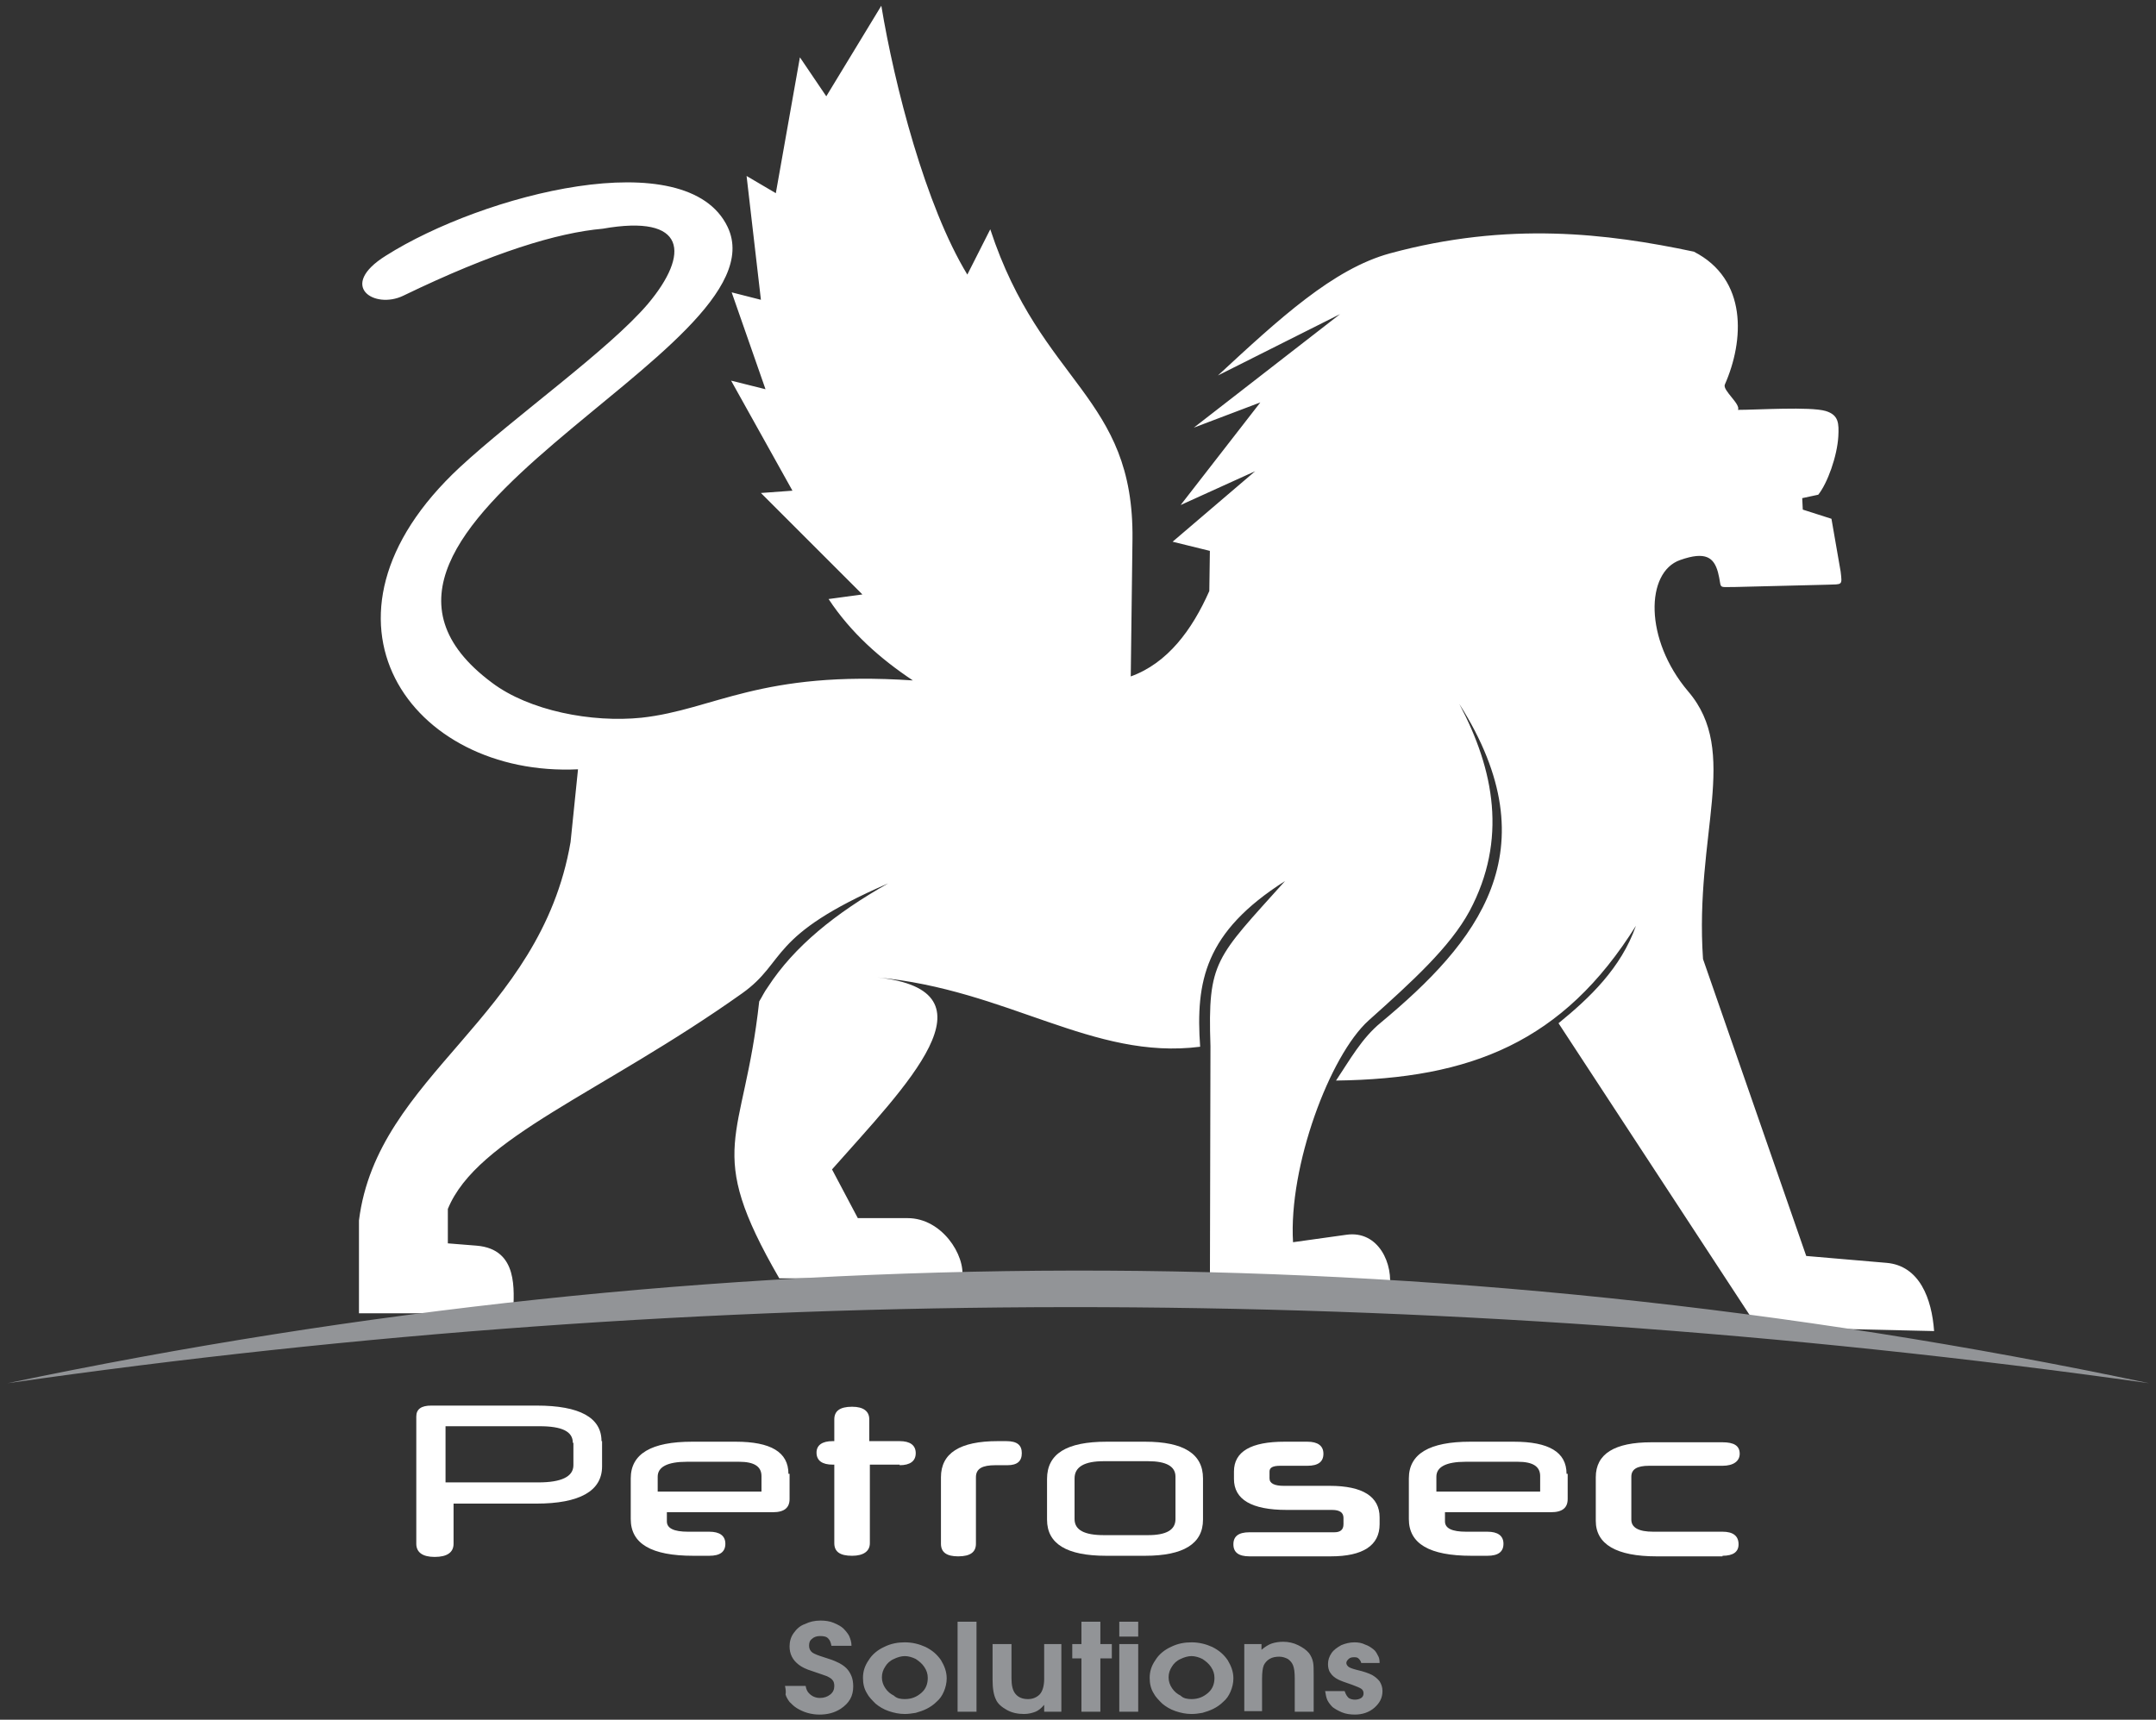<?xml version="1.0" encoding="utf-8"?>
<!-- Generator: Adobe Illustrator 20.1.0, SVG Export Plug-In . SVG Version: 6.00 Build 0)  -->
<svg version="1.1" id="Capa_1" xmlns="http://www.w3.org/2000/svg" xmlns:xlink="http://www.w3.org/1999/xlink" x="0px" y="0px"
	 viewBox="0 0 376 300" style="enable-background:new 0 0 376 300;" xml:space="preserve">
<rect x="0" y="0" width="376" height="300" fill="#333333" stroke="none"/>
<style type="text/css">
	.st0{fill-rule:evenodd;clip-rule:evenodd;fill:#FFFFFF;}
	.st1{fill-rule:evenodd;clip-rule:evenodd;fill:#929497;}
</style>
<g>
	<path class="st0" d="M300.4,271.4c1.9,0,2.8-0.7,2.8-2c0-1.5-1-2.2-2.8-2.2h-12.1c-2.5,0-3.8-0.7-3.8-2.1v-7.5c0-1.3,1-1.9,3.1-1.9
		h12.8c1.9,0,3-0.8,3-2.1c0-1.4-1-2-3-2h-12.4c-6.4,0-9.7,2-9.7,6.1v7.6c0,4.1,3.6,6.2,10.6,6.2H300.4z"/>
	<path class="st0" d="M250.5,260.2h18.1v-2.7c0-1.7-1.3-2.5-3.9-2.5h-9.1c-3.4,0-5.1,0.9-5.1,2.6V260.2z M273.2,257.1
		c0-3.8-3.1-5.6-9.2-5.6h-7.6c-7.1,0-10.7,2.1-10.7,6.4v7.1c0,4.3,3.6,6.4,10.9,6.4h2.8c1.9,0,2.8-0.7,2.8-2.1c0-1.4-1-2.1-2.8-2.1
		h-3.7c-2.5,0-3.7-0.6-3.7-1.8v-1.6h18.5c2,0,2.9-0.8,2.9-2.3V257.1z"/>
	<path class="st0" d="M240.6,264.7c0-3.6-2.9-5.5-8.7-5.5h-8c-1.6,0-2.5-0.4-2.5-1.3v-1.2c0-0.7,0.6-1,1.9-1h4.7
		c1.9,0,2.8-0.7,2.8-2.1c0-1.4-1-2.1-2.8-2.1h-4c-5.8,0-8.8,1.7-8.8,5.2v1.3c0,3.6,3.1,5.4,9.2,5.4h7.9c1.4,0,2,0.5,2,1.4v1.1
		c0,1-0.6,1.4-1.6,1.4h-14.8c-1.9,0-2.8,0.7-2.8,2.1c0,1.4,0.9,2.1,2.8,2.1h14.2c5.6,0,8.5-1.9,8.5-5.6V264.7z"/>
	<path class="st0" d="M205,257.6c0-1.8-1.6-2.7-4.8-2.7h-7.7c-3.4,0-5.1,1-5.1,3v7.1c0,1.9,1.7,2.8,5.1,2.8h7.7
		c3.2,0,4.8-0.9,4.8-2.8V257.6z M209.8,257.9c0-4.3-3.4-6.4-10.1-6.4H193c-7,0-10.4,2.1-10.4,6.5v7.1c0,4.2,3.4,6.3,10.3,6.3h6.8
		c6.7,0,10.1-2.1,10.1-6.3V257.9z"/>
	<path class="st0" d="M175.7,255.6c1.7,0,2.5-0.7,2.5-2.1c0-1.4-0.8-2.1-2.7-2.1H174c-6.6,0-9.9,2.1-9.9,6.3v11.6c0,1.5,1,2.2,3,2.2
		c2.2,0,3.1-0.8,3.1-2.2v-11.6c0-1.5,1.1-2.1,3.4-2.1H175.7z"/>
	<path class="st0" d="M156.9,255.6c1.8,0,2.8-0.7,2.8-2.1c0-1.4-1-2.1-2.8-2.1h-5.3v-3.8c0-1.4-1-2.2-3-2.2c-2.2,0-3.1,0.8-3.1,2.2
		v3.8h-0.3c-1.8,0-2.8,0.7-2.8,2c0,1.4,1,2.1,2.8,2.1h0.3v13.7c0,1.5,1,2.2,3.1,2.2c2,0,3.1-0.8,3.1-2.2v-13.7H156.9z"/>
	<path class="st0" d="M114.7,260.2h18.1v-2.7c0-1.7-1.3-2.5-3.9-2.5h-9.1c-3.4,0-5.1,0.9-5.1,2.6V260.2z M137.5,257.1
		c0-3.8-3.1-5.6-9.2-5.6h-7.6c-7.1,0-10.7,2.1-10.7,6.4v7.1c0,4.3,3.6,6.4,10.9,6.4h2.8c1.9,0,2.8-0.7,2.8-2.1c0-1.4-1-2.1-2.8-2.1
		h-3.7c-2.5,0-3.7-0.6-3.7-1.8v-1.6h18.5c2,0,2.9-0.8,2.9-2.3V257.1z"/>
	<path class="st0" d="M99.9,251.7c0-2-1.9-2.9-5.8-2.9H77.7v9.8h16.2c4,0,6.1-1,6.1-3V251.7z M104.9,251.4c0-4.1-3.8-6.2-11.3-6.2
		H75.2c-1.7,0-2.6,0.6-2.6,1.9v22.2c0,1.5,1.1,2.3,3.2,2.3c2.2,0,3.3-0.8,3.3-2.3v-7h14.4c7.6,0,11.5-2.2,11.5-6.5V251.4z"/>
	<path class="st0" d="M70.3,51.6c-5,2.4-11.5-1.7-3-7c16.9-10.7,52.5-19.9,59.6-5c10.3,21.7-77.4,52.5-41.1,79.5
		c6.5,4.9,17.4,7,26.1,6.1c12.7-1.4,20.6-8.3,47.3-6.5c-5.7-3.8-10.8-8.3-14.7-14.2l5.9-0.8l-17.7-17.7l5.5-0.4l-10.7-19.2l6,1.5
		l-5.9-16.9l5.1,1.3l-2.5-21.6l5.1,3l4.2-23.7l4.6,6.8L153.7,1c2.3,13.9,7.7,34.9,15,46.9l4-7.9c8.9,27.1,25.1,29,24.8,54.1
		l-0.3,23.9c6.4-2.3,10.7-8.1,13.7-14.9l0.1-7l-6.5-1.6l14.4-12.3l-13,5.9l13.9-17.9l-11.6,4.4l25.5-19.8l-21.3,10.7
		c10.7-9.9,20.1-18.6,30-21.3c20.6-5.6,37.9-3.5,53-0.3c9.4,4.8,8.8,15.5,5.4,23.2c-0.4,1,2.8,3.4,2.3,4.4c3.3,0,12.6-0.6,15.3,0.2
		c2.3,0.7,2.3,2.2,2.2,4.4c-0.2,3.5-1.9,8.2-3.5,10.2l-2.8,0.6l0.1,2l5,1.6l1.6,9.2c0.3,2.5,0.3,2.2-2.3,2.3l-16.1,0.4
		c-3.3,0-2.2,0.4-3-2.6c-0.7-2.5-2.1-3.7-6.6-2.1c-6,2.1-6.3,13.8,1.4,22.9c9.1,10.6,1.1,24.9,2.6,46.7l18,51.8l14,1.2
		c5.8,0.5,7.9,6.3,8.3,11.9l-30.8-0.7l-34.7-53c5.4-4.4,10.9-9.6,13.5-17c-12.7,20.3-28.8,26.7-52.3,27c2.4-3.6,4.5-7.4,7.8-10.1
		c16.7-13.9,30-29.9,13.7-55.6c6.1,11.5,8.4,23.7,1.8,36.1c-3.4,6.3-10,12.3-17.6,19.1c-6.8,6.1-14,25.5-13.2,38.7l9.3-1.3
		c5.6-0.8,8.3,5.1,7.5,9.7l-31.3,0.4l0.1-43c-0.5-14.9,0.9-15.3,13-28.8c-14,8.9-15.6,17.5-14.8,28.9c-18.7,2.4-33.5-10-56.4-12.1
		c21.9,2.3,5,19-7.8,33.5l4.5,8.5l8.7,0c5.9,0,10.1,6.4,9.5,10.5l-31.9,0c-13.3-23-6.2-23.6-3.5-48.3c0.5-0.8,0.9-1.7,1.5-2.5
		c4.6-7.1,11.8-12.9,21-18.1c-21.2,9.2-17.6,13.6-25.5,19.2c-24.5,17.4-46.2,25.1-51.3,37.6v6l5,0.4c7.4,0.6,6.5,7.9,6.4,11.8
		l-26.9,0l0-16.2c3.2-25.5,31.6-35.2,36.9-66l1.3-12.7c-29.1,1.4-49.1-26.2-20.6-52.7c9.5-8.8,26-20.5,32.8-28.5
		c7.3-8.7,6.8-15.7-7.9-13.1C97.2,40.6,86,44,70.3,51.6"/>
	<path class="st1" d="M374.8,241.3c-125.9-26.6-250.4-25.8-373.5,0C123.2,223.8,247.7,223.4,374.8,241.3"/>
	<path class="st1" d="M240.6,290.1h-3.2c-0.1-0.4-0.3-0.6-0.5-0.8c-0.2-0.2-0.5-0.2-0.8-0.2c-0.4,0-0.7,0.1-0.9,0.3
		c-0.2,0.2-0.4,0.4-0.4,0.7c0,0.2,0.1,0.4,0.3,0.6c0.2,0.2,0.7,0.4,1.5,0.6c1.3,0.3,2.1,0.6,2.7,0.9c0.5,0.3,0.9,0.6,1.3,1.1
		c0.3,0.5,0.5,1,0.5,1.7c0,1.2-0.5,2.1-1.4,2.9c-0.9,0.8-2.1,1.2-3.4,1.2c-0.8,0-1.6-0.1-2.3-0.4c-0.7-0.3-1.2-0.6-1.6-0.9
		c-0.4-0.4-0.7-0.8-0.9-1.2c-0.2-0.4-0.3-1-0.4-1.6h3.4c0.2,0.6,0.4,0.9,0.7,1.2c0.3,0.2,0.7,0.3,1.1,0.3c0.4,0,0.8-0.1,1.1-0.3
		c0.3-0.2,0.4-0.5,0.4-0.8c0-0.3-0.1-0.6-0.4-0.8c-0.3-0.2-0.8-0.4-1.6-0.7c-1.2-0.4-2-0.7-2.4-0.9c-0.6-0.3-1.1-0.7-1.4-1.2
		c-0.3-0.4-0.4-1-0.4-1.5c0-0.7,0.2-1.3,0.6-1.9c0.4-0.6,1-1,1.7-1.4c0.7-0.3,1.5-0.5,2.3-0.5c0.7,0,1.3,0.1,1.9,0.4
		c0.6,0.2,1,0.5,1.4,0.8c0.4,0.3,0.6,0.7,0.8,1.1C240.5,289.1,240.6,289.5,240.6,290.1 M217,298.6v-11.8h3v1
		c0.6-0.5,1.2-0.9,1.8-1.1c0.6-0.2,1.3-0.3,2-0.3c0.9,0,1.8,0.2,2.6,0.6c0.8,0.4,1.4,0.8,1.9,1.4c0.3,0.4,0.6,1,0.7,1.6
		c0.1,0.5,0.1,1.2,0.1,2.2v6.4h-3.3v-5.8c0-1.1-0.1-1.8-0.3-2.3c-0.2-0.5-0.5-0.8-0.9-1.1c-0.4-0.2-0.9-0.4-1.5-0.4
		c-0.6,0-1.2,0.1-1.7,0.4c-0.5,0.3-0.8,0.7-1,1.1c-0.2,0.5-0.3,1.3-0.3,2.4v5.6H217z M207.8,296.4c1.2,0,2.1-0.4,2.9-1.1
		c0.8-0.7,1.1-1.6,1.1-2.6c0-0.7-0.2-1.3-0.6-1.9c-0.4-0.6-0.9-1-1.5-1.4c-0.6-0.3-1.3-0.5-1.9-0.5c-0.6,0-1.3,0.2-1.9,0.5
		c-0.7,0.3-1.2,0.8-1.5,1.3c-0.4,0.6-0.6,1.2-0.6,1.9c0,0.7,0.2,1.3,0.6,1.9c0.4,0.6,0.9,1,1.5,1.3
		C206.4,296.3,207.1,296.4,207.8,296.4z M207.8,299c-1,0-1.9-0.2-2.8-0.5c-0.9-0.3-1.7-0.8-2.3-1.3c-0.6-0.6-1.2-1.2-1.5-1.8
		c-0.5-0.8-0.7-1.7-0.7-2.7c0-1.1,0.3-2.1,1-3.1c0.6-1,1.6-1.8,2.7-2.3c1.2-0.6,2.4-0.8,3.6-0.8c1.3,0,2.5,0.3,3.6,0.8
		c1.2,0.6,2,1.3,2.7,2.3c0.6,1,1,2,1,3.2c0,0.8-0.2,1.6-0.5,2.3c-0.3,0.7-0.7,1.3-1.3,1.8c-0.5,0.5-1.1,0.9-1.7,1.2
		c-0.6,0.3-1.2,0.5-1.9,0.7C209.1,298.9,208.5,299,207.8,299z M195.2,298.6v-11.8h3.3v11.8H195.2z M195.2,285.5v-2.6h3.3v2.6H195.2z
		 M188.6,298.6v-9.3H187v-2.5h1.6v-3.9h3.3v3.9h2v2.5h-2v9.3H188.6z M181.8,286.8h3.3v11.8h-3v-1.2h0c-0.5,0.6-1,1-1.5,1.2
		c-0.5,0.2-1.2,0.4-2,0.4c-1.1,0-2.1-0.2-3-0.7c-0.9-0.5-1.6-1.1-1.9-1.8c-0.4-0.8-0.6-1.9-0.6-3.5v-6.2h3.3v6
		c0,1.2,0.2,2.1,0.7,2.7c0.5,0.6,1.2,0.9,2.2,0.9c0.8,0,1.5-0.3,2-0.8c0.5-0.5,0.8-1.5,0.8-2.7V286.8z M167,298.6v-15.7h3.3v15.7
		H167z M157.8,296.4c1.2,0,2.1-0.4,2.9-1.1c0.8-0.7,1.1-1.6,1.1-2.6c0-0.7-0.2-1.3-0.6-1.9c-0.4-0.6-0.9-1-1.5-1.4
		c-0.6-0.3-1.3-0.5-1.9-0.5c-0.6,0-1.3,0.2-1.9,0.5c-0.7,0.3-1.2,0.8-1.5,1.3c-0.4,0.6-0.6,1.2-0.6,1.9c0,0.7,0.2,1.3,0.6,1.9
		c0.4,0.6,0.9,1,1.5,1.3C156.4,296.3,157.1,296.4,157.8,296.4z M157.8,299c-1,0-1.9-0.2-2.8-0.5c-0.9-0.3-1.7-0.8-2.3-1.3
		c-0.6-0.6-1.2-1.2-1.5-1.8c-0.5-0.8-0.7-1.7-0.7-2.7c0-1.1,0.3-2.1,1-3.1c0.6-1,1.6-1.8,2.7-2.3c1.2-0.6,2.4-0.8,3.6-0.8
		c1.3,0,2.5,0.3,3.6,0.8c1.2,0.6,2,1.3,2.7,2.3c0.6,1,1,2,1,3.2c0,0.8-0.2,1.6-0.5,2.3c-0.3,0.7-0.7,1.3-1.3,1.8
		c-0.5,0.5-1.1,0.9-1.7,1.2c-0.6,0.3-1.2,0.5-1.9,0.7C159.1,298.9,158.4,299,157.8,299z M136.9,294.1h3.6c0.1,0.6,0.3,1,0.6,1.3
		c0.5,0.5,1.1,0.8,1.9,0.8c0.7,0,1.3-0.2,1.8-0.6c0.5-0.4,0.7-0.9,0.7-1.5c0-0.4-0.1-0.8-0.3-1c-0.2-0.3-0.6-0.5-1-0.7
		c-0.3-0.1-1.1-0.4-2.6-0.9c-1-0.3-1.8-0.7-2.3-1.1c-0.5-0.4-0.9-0.8-1.2-1.4c-0.3-0.6-0.4-1.2-0.4-1.8c0-0.8,0.2-1.6,0.7-2.3
		c0.5-0.7,1.1-1.3,2-1.6c0.8-0.4,1.7-0.6,2.7-0.6c0.8,0,1.6,0.1,2.3,0.4c0.7,0.3,1.3,0.6,1.7,1c0.4,0.4,0.8,0.9,1,1.3
		c0.2,0.5,0.4,1,0.4,1.7h-3.5c-0.1-0.6-0.3-1-0.5-1.2c-0.3-0.4-0.8-0.5-1.5-0.5c-0.6,0-1.1,0.2-1.4,0.5c-0.4,0.3-0.5,0.7-0.5,1.2
		c0,0.5,0.2,0.9,0.6,1.2c0.3,0.2,1,0.5,2,0.8c1,0.3,1.8,0.6,2.2,0.8c0.7,0.3,1.3,0.7,1.7,1.1c0.4,0.4,0.7,0.9,0.9,1.4
		c0.2,0.5,0.3,1.1,0.3,1.8c0,1.7-0.7,2.9-2.2,3.9c-1.1,0.7-2.3,1-3.7,1c-0.7,0-1.4-0.1-2.1-0.3c-0.7-0.2-1.3-0.5-1.8-0.8
		c-0.5-0.3-0.9-0.7-1.3-1.1c-0.3-0.4-0.6-0.9-0.7-1.3C137.1,295.1,137,294.6,136.9,294.1z"/>
</g>
</svg>
